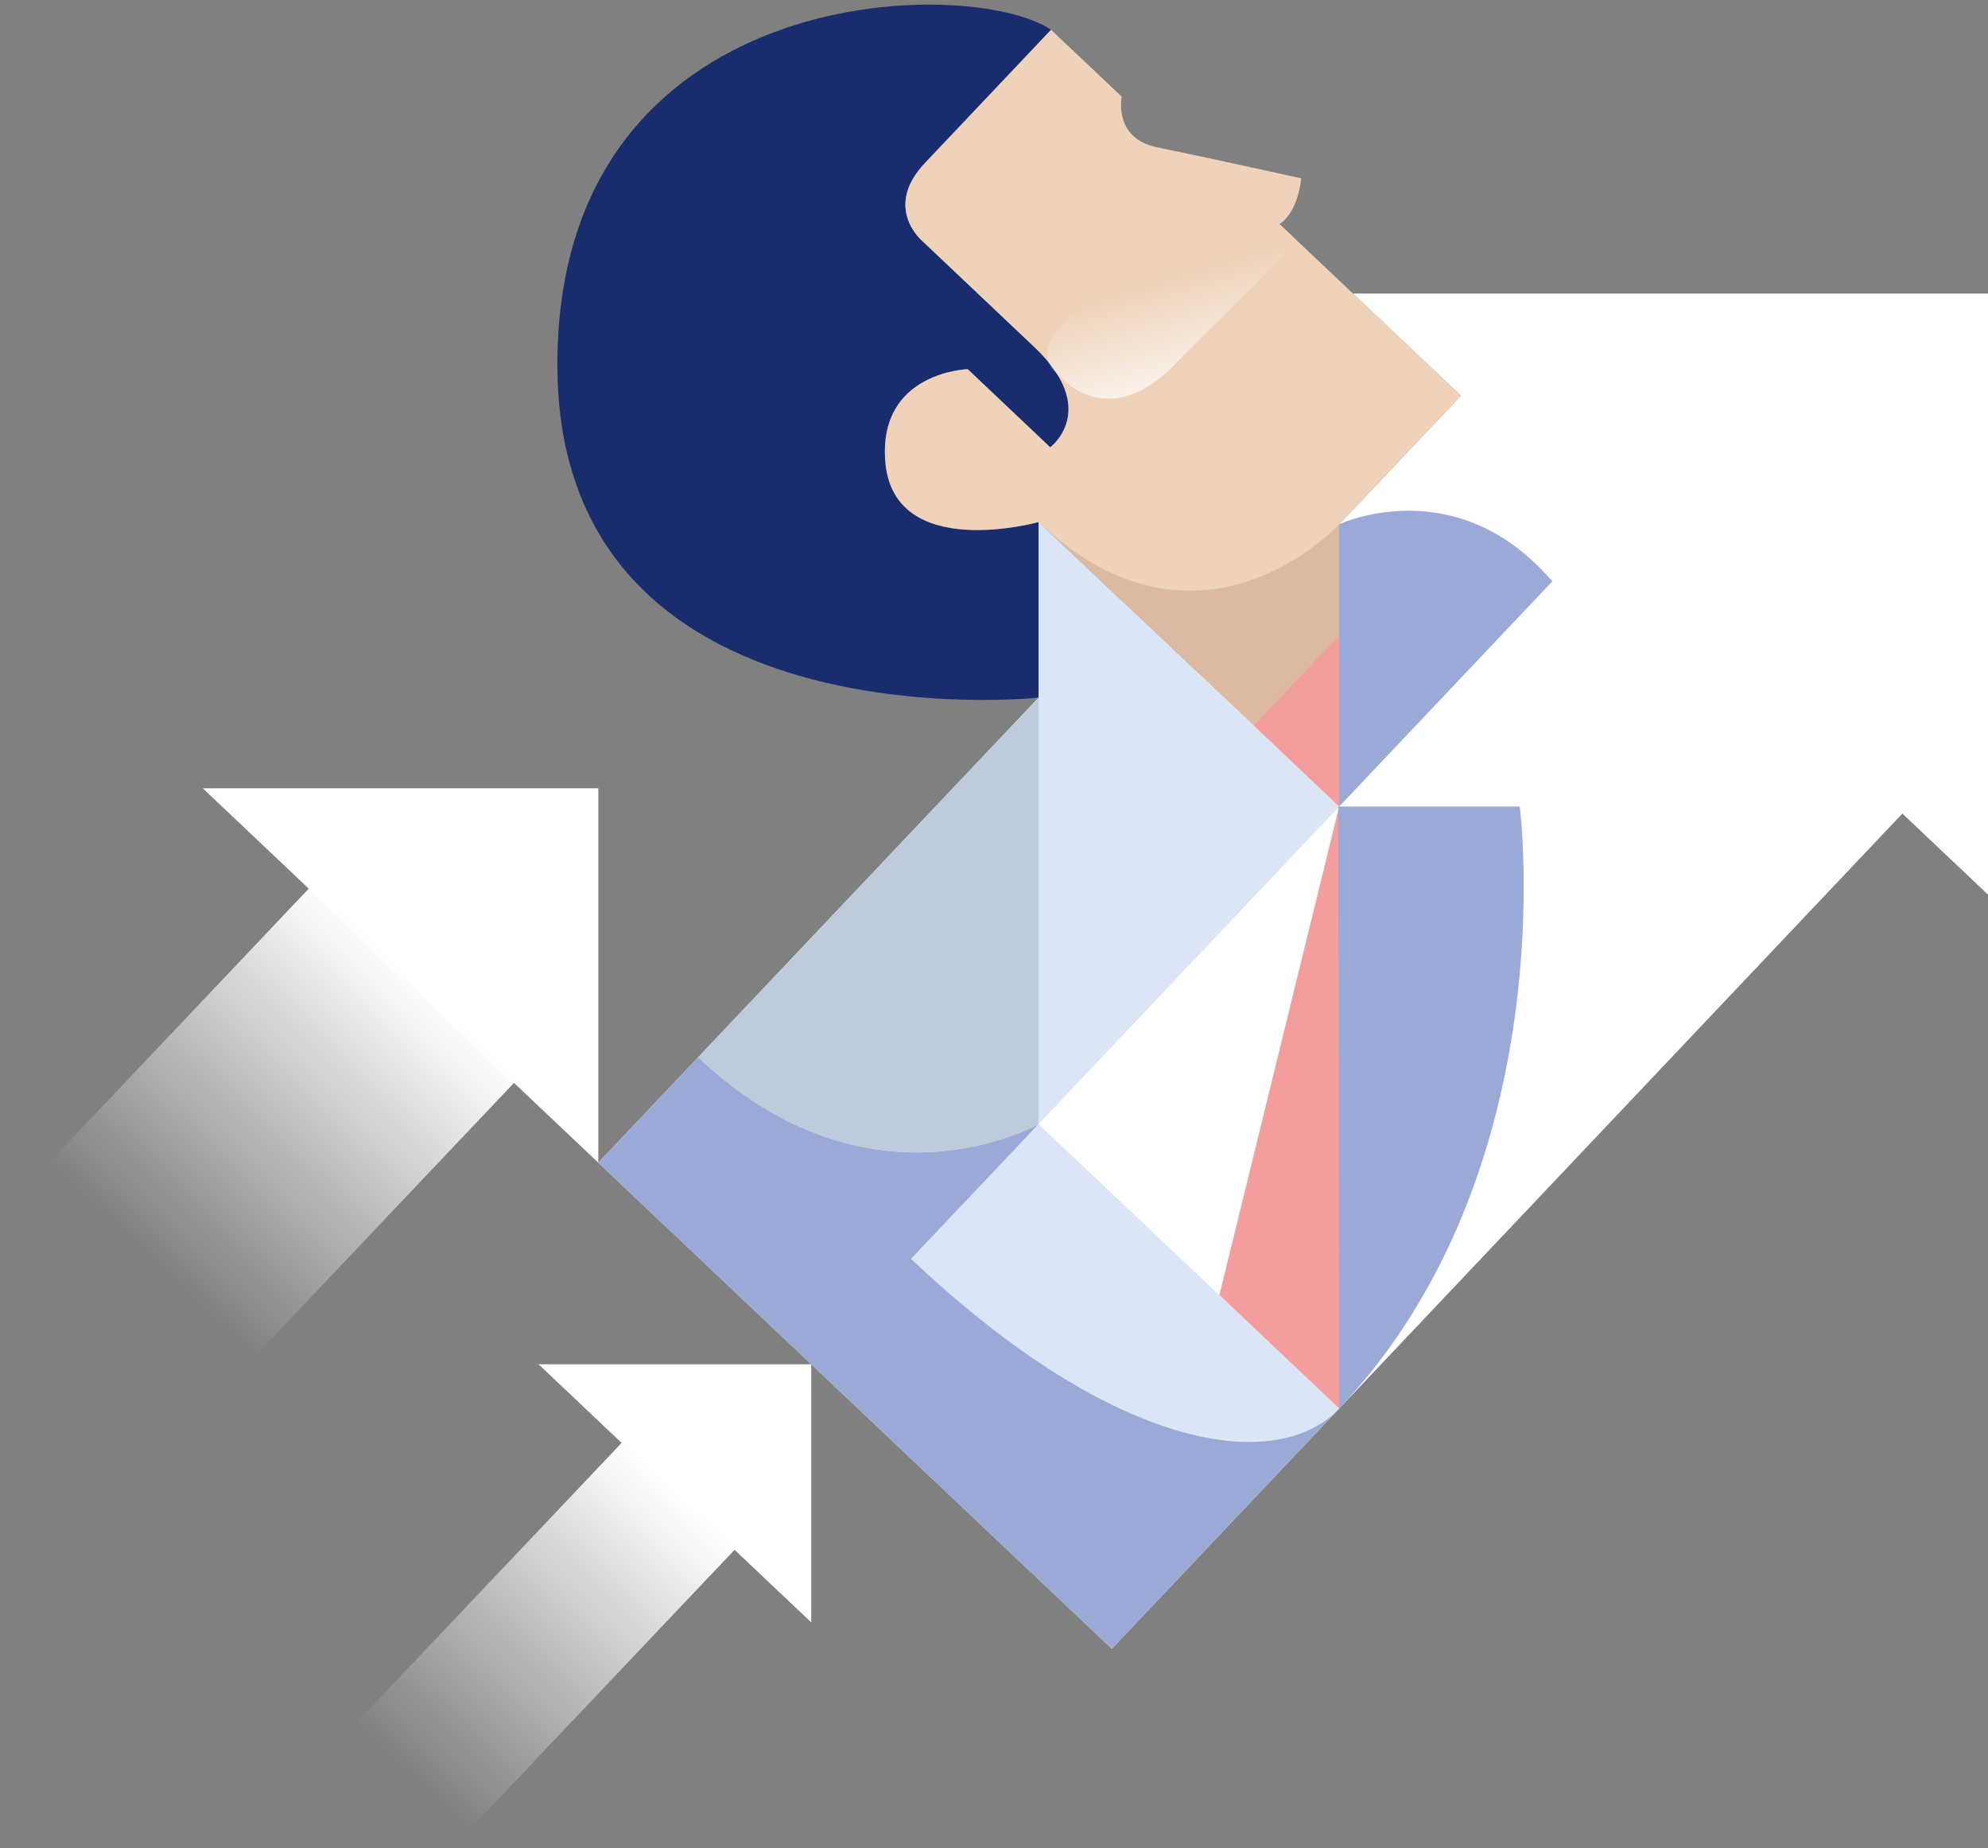 <?xml version="1.0" encoding="utf-8"?>
<!-- Generator: Adobe Illustrator 15.0.0, SVG Export Plug-In . SVG Version: 6.00 Build 0)  -->
<!DOCTYPE svg PUBLIC "-//W3C//DTD SVG 1.1//EN" "http://www.w3.org/Graphics/SVG/1.1/DTD/svg11.dtd">
<svg version="1.1" id="Layer_1" xmlns="http://www.w3.org/2000/svg" xmlns:xlink="http://www.w3.org/1999/xlink" x="0px" y="0px"
	 width="185px" height="172px" viewBox="0 0 185 172" enable-background="new 0 0 185 172" xml:space="preserve">
<rect x="0" y="0" width="185" height="172" fill="#808080" stroke="none"/>
<g>
	<polygon fill="#FFFFFF" points="185.264,27.322 185.264,83.504 177.031,75.712 103.463,153.435 55.679,108.202 104.807,56.306 
		111.503,62.646 135.947,36.824 125.911,27.322 	"/>
	<path fill="#192C6D" d="M97.736,41.628l-7.683-7.271c0,0-8.244,0.24-7.679,8.464c0.652,9.556,14.273,5.762,14.273,5.762v16.339
		c0,0-44.78,4.804-44.78-30.974c0-35.793,38.354-36.308,45.939-31.178c0,0-7.766,8.205-11.732,12.396
		c-3.963,4.187-0.229,7.282-0.229,7.282l10.405,9.847C102.406,38.125,97.736,41.628,97.736,41.628z"/>
	<polygon fill="#DBBAA1" points="96.647,48.583 124.618,48.792 124.618,75.06 	"/>
	<path fill="#EED2B9" d="M135.945,36.824l-11.327,11.968c0,0-12.912,14.048-27.971-0.209c0,0-13.62,3.795-14.272-5.761
		c-0.565-8.224,7.679-8.464,7.679-8.464l7.683,7.271c0,0,4.67-3.504-1.484-9.333l-10.404-9.847c0,0-3.735-3.095,0.228-7.282
		c3.967-4.191,11.732-12.396,11.732-12.396l6.579,6.226c0,0-0.821,3.876,3.303,4.713c4.124,0.833,13.403,2.888,13.403,2.888
		c-0.393,3.421-2.028,4.245-2.028,4.245L135.945,36.824z"/>
	<path fill="#9BA9D7" d="M124.618,75.06V48.792c0,0,10.888-5.138,19.835,5.313L124.618,75.06z"/>
	<polygon fill="#F39D9E" points="116.675,67.541 124.618,59.148 124.618,75.06 	"/>
	<polygon fill="#FFFFFF" points="96.647,104.609 124.618,75.06 124.618,131.085 	"/>
	<polygon fill="#F39D9E" points="124.618,131.085 113.471,120.533 124.618,75.06 	"/>
	<polygon fill="#DAE5F6" points="96.647,48.583 124.618,75.06 96.647,104.609 	"/>
	<path fill="#BDCBDB" d="M64.968,98.39l31.68-33.467v39.687C96.647,104.609,81.015,113.579,64.968,98.39z"/>
	<path fill="#DAE5F6" d="M84.781,117.146l11.866-12.536l27.971,26.476C118.913,137.113,103.959,135.298,84.781,117.146z"/>
	<path fill="#9BA9D7" d="M124.531,75.06h16.896c0,0,4.347,33.675-16.81,56.025L124.531,75.06z"/>
	<path fill="#9BA9D7" d="M124.61,131.094l-21.147,22.341l-47.784-45.232l9.289-9.811c16.048,15.188,31.681,6.217,31.681,6.217
		l-11.866,12.538C103.95,135.288,118.903,137.11,124.61,131.094z"/>
	
		<linearGradient id="SVGID_1_" gradientUnits="userSpaceOnUse" x1="-1072.408" y1="32.448" x2="-1066.883" y2="22.236" gradientTransform="matrix(0.707 -0.707 0.707 0.707 846.519 -744.194)">
		<stop  offset="0" style="stop-color:#FFFFFF;stop-opacity:0.81"/>
		<stop  offset="1" style="stop-color:#FFFFFF;stop-opacity:0"/>
	</linearGradient>
	<path fill="url(#SVGID_1_)" d="M99.17,35.518c0.81,0.81,4.765,3.782,9.91-1.364c5.146-5.146,10.644-10.644,10.644-10.644
		l-4.22-4.326C91.807,31.447,97.683,34.031,99.17,35.518z"/>
	<g>
		<polygon fill="#FFFFFF" points="55.679,73.358 55.679,108.202 37.272,90.78 18.867,73.358 		"/>
		<polygon fill="#FFFFFF" points="75.491,126.959 75.491,150.979 71.971,147.647 54.406,131.021 50.115,126.959 		"/>
		
			<linearGradient id="SVGID_2_" gradientUnits="userSpaceOnUse" x1="82.019" y1="127.125" x2="48.858" y2="160.286" gradientTransform="matrix(0.912 0.065 0.114 0.908 -24.528 16.735)">
			<stop  offset="0.062" style="stop-color:#FFFFFF"/>
			<stop  offset="1" style="stop-color:#FFFFFF;stop-opacity:0"/>
		</linearGradient>
		<polygon fill="url(#SVGID_2_)" points="70.542,141.923 55.903,157.367 41.266,172.813 36.013,167.834 30.76,162.856 
			45.397,147.411 60.035,131.966 65.288,136.944 		"/>
		
			<linearGradient id="SVGID_3_" gradientUnits="userSpaceOnUse" x1="32.165" y1="46.501" x2="-0.994" y2="79.659" gradientTransform="matrix(1.332 0.462 0.533 1.305 -27.093 13.792)">
			<stop  offset="0.062" style="stop-color:#FFFFFF"/>
			<stop  offset="1" style="stop-color:#FFFFFF;stop-opacity:0"/>
		</linearGradient>
		<polygon fill="url(#SVGID_3_)" points="48.101,100.49 33.463,115.936 18.825,131.382 9.28,122.335 -0.264,113.29 14.374,97.845 
			29.012,82.401 38.557,91.446 		"/>
	</g>
</g>
</svg>
